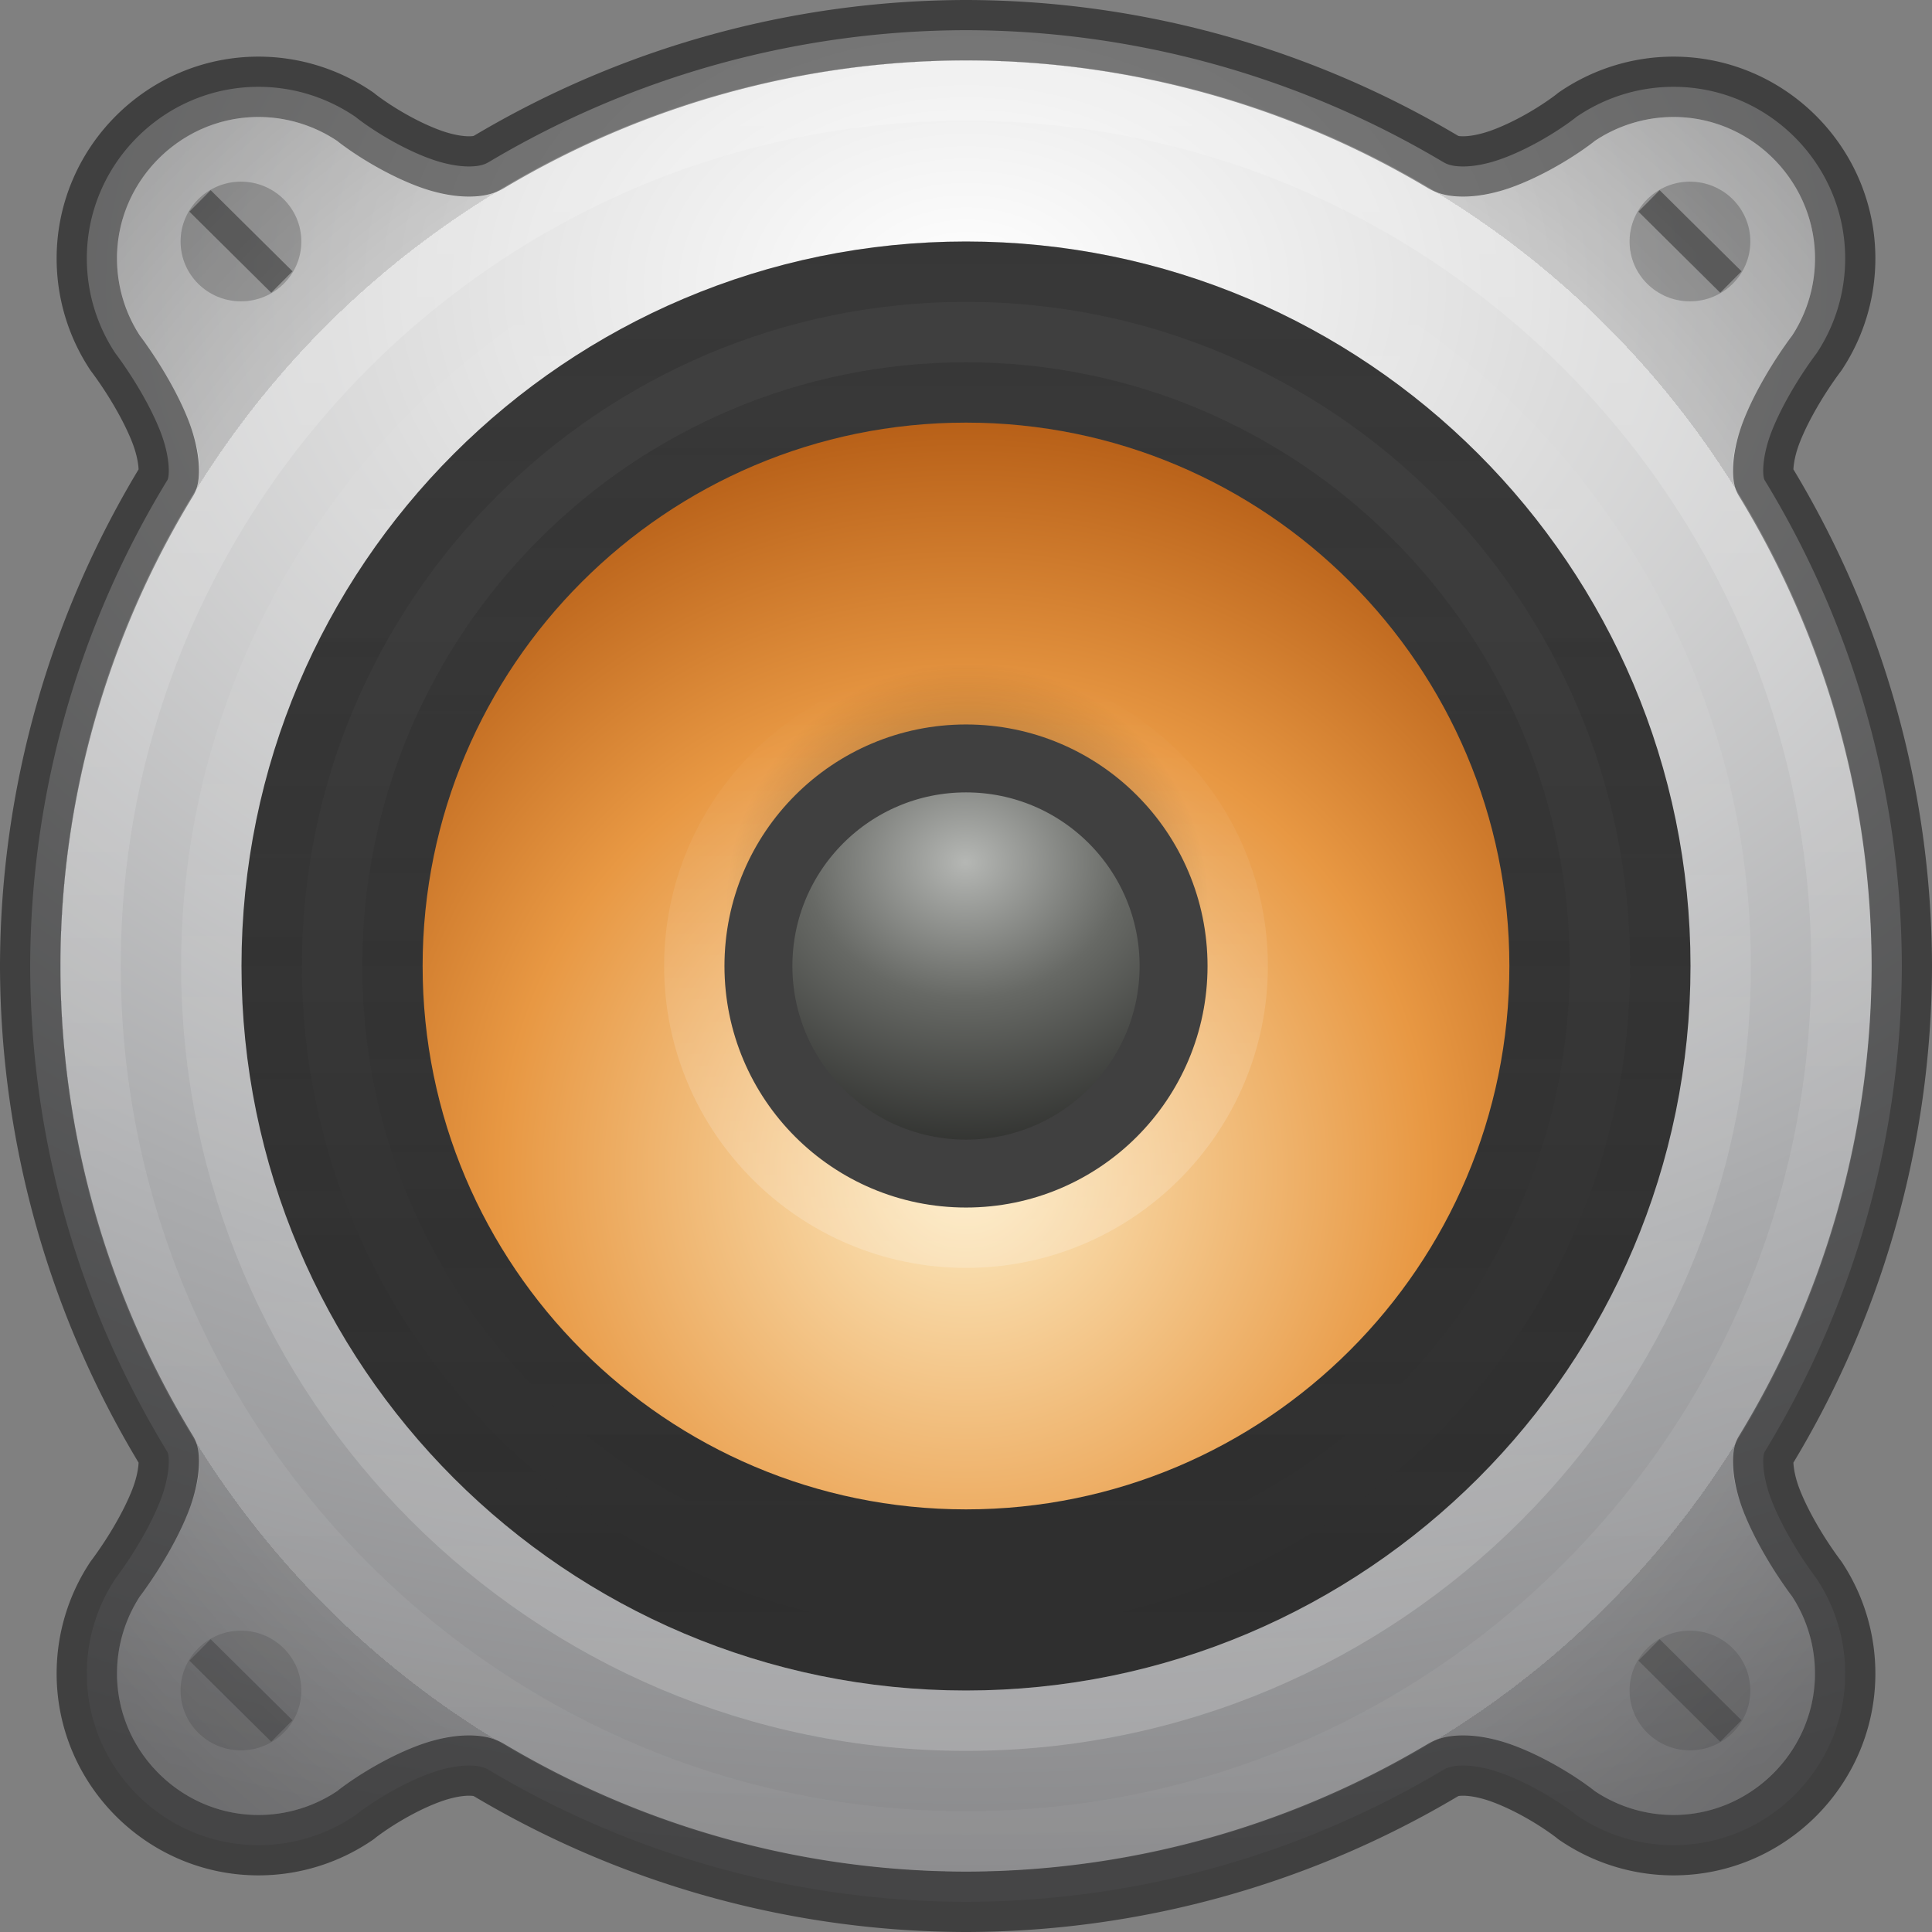 <?xml version="1.0" encoding="UTF-8" standalone="no"?>
<svg
   xmlns:dc="http://purl.org/dc/elements/1.1/"
   xmlns:cc="http://creativecommons.org/ns#"
   xmlns:rdf="http://www.w3.org/1999/02/22-rdf-syntax-ns#"
   xmlns:svg="http://www.w3.org/2000/svg"
   xmlns="http://www.w3.org/2000/svg"
   xmlns:xlink="http://www.w3.org/1999/xlink"
   id="svg4505"
   height="32"
   width="32"
   version="1.1">
  <rect width="100%" height="100%" fill="#808080" stroke="none"/>
  <defs
     id="defs4507">
    <linearGradient
       id="linearGradient4712">
      <stop
         style="stop-color:#000000;stop-opacity:1;"
         offset="0"
         id="stop4708" />
      <stop
         style="stop-color:#000000;stop-opacity:0;"
         offset="1"
         id="stop4710" />
    </linearGradient>
    <linearGradient
       id="linearGradient5032">
      <stop
         style="stop-color:#ffffff;stop-opacity:1;"
         offset="0"
         id="stop5028" />
      <stop
         style="stop-color:#ffffff;stop-opacity:0;"
         offset="1"
         id="stop5030" />
    </linearGradient>
    <linearGradient
       id="linearGradient4718">
      <stop
         id="stop4720"
         style="stop-color:#fdecc4;stop-opacity:1"
         offset="0" />
      <stop
         offset="0.603"
         style="stop-color:#e89843;stop-opacity:1"
         id="stop1140-6" />
      <stop
         id="stop4722"
         style="stop-color:#b45c15;stop-opacity:1"
         offset="1" />
    </linearGradient>
    <radialGradient
       xlink:href="#radialGradient3093-0-3-6-6-0-3"
       id="radialGradient4755"
       cx="24"
       cy="13"
       fx="24"
       fy="13"
       r="16"
       gradientUnits="userSpaceOnUse"
       gradientTransform="matrix(2.344,0,0,1.641,-40.25,-16.578)" />
    <radialGradient
       cx="23.896"
       cy="3.99"
       r="20.397"
       id="radialGradient3093-0-3-6-6-0-3"
       gradientUnits="userSpaceOnUse"
       gradientTransform="matrix(0,1.232,-1.626,0,18.487,-28.722)">
      <stop
         id="stop3244-9-33-7-0-9-5-6"
         style="stop-color:#ffffff;stop-opacity:1"
         offset="0" />
      <stop
         id="stop3246-3-5-0-8-5-0-7"
         style="stop-color:#dddddd;stop-opacity:1"
         offset="0.262" />
      <stop
         id="stop3248-1-7-8-8-1-0-5"
         style="stop-color:#abacae;stop-opacity:1"
         offset="0.661" />
      <stop
         id="stop3250-9-3-0-5-1-2-3"
         style="stop-color:#89898b;stop-opacity:1"
         offset="1" />
    </radialGradient>
    <radialGradient
       xlink:href="#linearGradient4763-2"
       id="radialGradient4765"
       cx="24"
       cy="25"
       fx="24"
       fy="25"
       r="16"
       gradientUnits="userSpaceOnUse"
       gradientTransform="matrix(1.172,0,0,1.172,-12.125,-13.297)" />
    <linearGradient
       xlink:href="#linearGradient4781"
       id="linearGradient4783"
       x1="8"
       y1="25"
       x2="40"
       y2="25"
       gradientUnits="userSpaceOnUse"
       gradientTransform="matrix(0,0.935,-0.935,0,39.387,-6.452)" />
    <linearGradient
       id="linearGradient4781">
      <stop
         style="stop-color:#ffffff;stop-opacity:1;"
         offset="0"
         id="stop4777" />
      <stop
         style="stop-color:#ffffff;stop-opacity:0.171"
         offset="1"
         id="stop4779" />
    </linearGradient>
    <linearGradient
       y2="25"
       x2="40"
       y1="25"
       x1="8"
       gradientTransform="matrix(0,0.613,-0.613,0,31.323,1.29)"
       gradientUnits="userSpaceOnUse"
       id="linearGradient4604"
       xlink:href="#linearGradient3688-464-309-604" />
    <linearGradient
       id="linearGradient3688-464-309-604">
      <stop
         offset="0"
         style="stop-color:#181818;stop-opacity:1"
         id="stop3094" />
      <stop
         offset="1"
         style="stop-color:#181818;stop-opacity:0"
         id="stop3096" />
    </linearGradient>
    <linearGradient
       y2="25"
       x2="40"
       y1="25"
       x1="8"
       gradientTransform="matrix(0,0.742,-0.742,0,34.548,-1.806)"
       gradientUnits="userSpaceOnUse"
       id="linearGradient4582"
       xlink:href="#linearGradient3688-464-309-604" />
    <linearGradient
       y2="25"
       x2="40"
       y1="25"
       x1="8"
       gradientTransform="matrix(0,-0.806,-0.806,0,36.161,35.355)"
       gradientUnits="userSpaceOnUse"
       id="linearGradient4608"
       xlink:href="#linearGradient5032" />
    <radialGradient
       xlink:href="#6589-3"
       id="radialGradient4688-1"
       cx="48"
       cy="12.5"
       fx="48"
       fy="12.5"
       r="3"
       gradientUnits="userSpaceOnUse"
       gradientTransform="matrix(2.005,-1.3096641e-6,1.12245e-6,1.719,-80.25,-7.206)" />
    <linearGradient
       id="6589-3">
      <stop
         id="stop5849-8"
         style="stop-color:#b5b7b4;stop-opacity:1"
         offset="0" />
      <stop
         offset="0.437"
         style="stop-color:#676965;stop-opacity:1;"
         id="stop4598" />
      <stop
         id="stop5851-7"
         style="stop-color:#282927;stop-opacity:1"
         offset="1" />
    </linearGradient>
    <linearGradient
       xlink:href="#linearGradient5428-2"
       id="linearGradient5430-9"
       x1="7"
       y1="16"
       x2="25"
       y2="16"
       gradientUnits="userSpaceOnUse"
       gradientTransform="matrix(0,-1.059,-1.059,0,32.941,32.941)" />
    <linearGradient
       id="linearGradient5428-2">
      <stop
         id="stop5426-0"
         offset="0"
         style="stop-color:#2f2f2f;stop-opacity:1" />
      <stop
         id="stop5424-2"
         offset="1"
         style="stop-color:#3f3f3f;stop-opacity:1" />
    </linearGradient>
    <radialGradient
       xlink:href="#linearGradient4712"
       id="radialGradient1134"
       cx="19.931"
       cy="-66.915"
       fx="19.931"
       fy="-66.915"
       r="3.261"
       gradientTransform="matrix(1.227,0,0,1.227,-9.465,66.078)"
       gradientUnits="userSpaceOnUse" />
    <linearGradient
       xlink:href="#linearGradient5032"
       id="linearGradient1144"
       gradientUnits="userSpaceOnUse"
       gradientTransform="matrix(0,-0.29,-0.29,0,23.258,22.968)"
       x1="8"
       y1="25"
       x2="40"
       y2="25" />
    <radialGradient
       xlink:href="#linearGradient4718"
       id="radialGradient4652-37"
       cx="16"
       cy="20.382"
       fx="16"
       fy="20.382"
       r="12"
       gradientTransform="matrix(1.062,-6.003276e-8,6.0032449e-8,1.062,-1,-2.25)"
       gradientUnits="userSpaceOnUse" />
    <linearGradient
       id="linearGradient4763-2">
      <stop
         id="stop4761-8"
         offset="0"
         style="stop-color:#000000;stop-opacity:0" />
      <stop
         style="stop-color:#000000;stop-opacity:0;"
         offset="0.8"
         id="stop1272" />
      <stop
         style="stop-color:#000000;stop-opacity:0.5"
         offset="0.8"
         id="stop4769-9" />
      <stop
         id="stop4759-7"
         offset="1"
         style="stop-color:#000000;stop-opacity:1" />
    </linearGradient>
  </defs>
  <g
     id="g4856">
    <path
       style="opacity:1;fill:url(#radialGradient4755);fill-opacity:1;stroke:#000000;stroke-width:1;stroke-linecap:butt;stroke-linejoin:round;stroke-miterlimit:4;stroke-dasharray:none;stroke-dashoffset:0;stroke-opacity:0.498"
       d="M 16 0.5 C 13.21 0.505 10.482 1.263 8.1 2.682 A 0.5 0.5 0 0 0 8.086 2.689 C 7.94 2.783 7.59 2.792 7.152 2.639 C 6.714 2.485 6.234 2.202 5.912 1.955 A 0.5 0.5 0 0 0 5.893 1.939 C 5.426 1.618 4.865 1.438 4.281 1.438 C 2.717 1.438 1.438 2.717 1.438 4.281 C 1.438 4.847 1.606 5.391 1.91 5.85 A 0.5 0.5 0 0 0 1.926 5.871 C 2.207 6.25 2.493 6.729 2.656 7.146 C 2.819 7.564 2.811 7.885 2.773 7.951 C 1.297 10.368 0.506 13.149 0.5 15.998 A 0.5 0.5 0 0 0 0.5 16.002 C 0.506 18.851 1.297 21.632 2.773 24.049 C 2.811 24.115 2.819 24.436 2.656 24.854 C 2.493 25.271 2.207 25.75 1.926 26.129 A 0.5 0.5 0 0 0 1.91 26.15 C 1.606 26.609 1.438 27.153 1.438 27.719 C 1.438 29.283 2.717 30.562 4.281 30.562 C 4.865 30.562 5.426 30.382 5.893 30.061 A 0.5 0.5 0 0 0 5.912 30.045 C 6.234 29.798 6.714 29.515 7.152 29.361 C 7.59 29.208 7.94 29.217 8.086 29.311 A 0.5 0.5 0 0 0 8.1 29.318 C 10.482 30.737 13.21 31.495 16 31.5 C 18.79 31.495 21.518 30.737 23.9 29.318 A 0.5 0.5 0 0 0 23.914 29.311 C 24.06 29.217 24.41 29.208 24.848 29.361 C 25.286 29.515 25.766 29.798 26.088 30.045 A 0.5 0.5 0 0 0 26.107 30.061 C 26.574 30.382 27.135 30.562 27.719 30.562 C 29.283 30.562 30.562 29.283 30.562 27.719 C 30.562 27.153 30.394 26.609 30.09 26.15 A 0.5 0.5 0 0 0 30.074 26.129 C 29.793 25.75 29.507 25.271 29.344 24.854 C 29.181 24.436 29.189 24.115 29.227 24.049 C 30.703 21.632 31.494 18.851 31.5 16.002 A 0.5 0.5 0 0 0 31.5 15.998 C 31.494 13.149 30.703 10.368 29.227 7.951 C 29.189 7.885 29.181 7.564 29.344 7.146 C 29.507 6.729 29.793 6.25 30.074 5.871 A 0.5 0.5 0 0 0 30.09 5.85 C 30.394 5.391 30.562 4.847 30.562 4.281 C 30.562 2.717 29.283 1.438 27.719 1.438 C 27.135 1.438 26.574 1.618 26.107 1.939 A 0.5 0.5 0 0 0 26.088 1.955 C 25.766 2.202 25.286 2.485 24.848 2.639 C 24.41 2.792 24.06 2.783 23.914 2.689 A 0.5 0.5 0 0 0 23.9 2.682 C 21.518 1.263 18.79 0.505 16 0.5 z "
       id="path4723" />
    <path
       style="opacity:0.2;fill:url(#radialGradient4765);fill-opacity:1;stroke:none;stroke-width:2;stroke-linecap:butt;stroke-linejoin:round;stroke-miterlimit:4;stroke-dasharray:none;stroke-dashoffset:0;stroke-opacity:1"
       d="M 16,1 C 13.3,1.005 10.661,1.739 8.355,3.111 7.644,3.567 6.332,2.905 5.609,2.351 5.224,2.086 4.762,1.938 4.281,1.938 2.987,1.938 1.938,2.987 1.938,4.281 1.938,4.748 2.077,5.196 2.328,5.574 2.933,6.391 3.548,7.592 3.208,8.196 1.774,10.538 1.006,13.237 1,16 c 0.006,2.763 0.774,5.462 2.208,7.804 0.34,0.604 -0.275,1.805 -0.881,2.622 -0.251,0.378 -0.39,0.826 -0.39,1.293 0,1.294 1.049,2.344 2.344,2.344 0.481,-2.48e-4 0.942,-0.149 1.328,-0.414 C 6.332,29.095 7.644,28.433 8.355,28.889 10.661,30.261 13.3,30.995 16,31 c 2.7,-0.005 5.339,-0.739 7.645,-2.111 0.711,-0.456 2.023,0.206 2.747,0.76 0.385,0.265 0.847,0.414 1.328,0.414 1.294,0 2.344,-1.049 2.344,-2.344 -4.87e-4,-0.467 -0.139,-0.915 -0.39,-1.293 C 29.067,25.609 28.452,24.408 28.792,23.804 30.226,21.462 30.994,18.763 31,16 30.994,13.237 30.226,10.538 28.792,8.196 28.452,7.592 29.067,6.391 29.672,5.574 29.923,5.196 30.062,4.748 30.062,4.281 30.062,2.987 29.013,1.938 27.719,1.938 27.238,1.938 26.776,2.086 26.391,2.351 25.668,2.905 24.356,3.567 23.645,3.111 21.339,1.739 18.7,1.005 16,1 Z"
       id="path4757" />
    <path
       style="color:#000000;display:inline;overflow:visible;visibility:visible;opacity:0.2;fill:none;stroke:url(#linearGradient4783);stroke-width:1;stroke-miterlimit:4;stroke-dasharray:none;stroke-opacity:1;marker:none;enable-background:accumulate"
       id="path4773"
       d="M 16,30.5 C 7.999,30.5 1.5,24 1.5,16 1.5,7.999 8,1.5 16,1.5 24.001,1.5 30.5,8 30.5,16 c 0,8.001 -6.5,14.5 -14.5,14.5 z" />
    <path
       d="M 25,16 C 25,20.966 20.966,25 16,25 11.034,25 7,20.966 7,16 7,11.034 11.034,7 16,7 20.966,7 25,11.034 25,16 Z"
       id="path2555-36-4-2-1"
       style="color:#000000;display:inline;overflow:visible;visibility:visible;opacity:1;fill:none;stroke:url(#linearGradient5430-9);stroke-width:6;stroke-miterlimit:4;stroke-dasharray:none;stroke-opacity:1;marker:none;enable-background:accumulate" />
    <g
       id="g4795"
       transform="translate(-66.234,2.953)">
      <ellipse
         ry="0.991"
         rx="1"
         style="opacity:1;fill:#000000;fill-opacity:0.117;stroke:none;stroke-width:2;stroke-linecap:butt;stroke-linejoin:round;stroke-miterlimit:4;stroke-dasharray:none;stroke-dashoffset:0;stroke-opacity:1"
         id="path4741"
         cx="70.225"
         cy="1.047" />
      <path
         style="opacity:0.2;fill:none;fill-rule:evenodd;stroke:#000000;stroke-width:0.5;stroke-linecap:square;stroke-linejoin:miter;stroke-miterlimit:4;stroke-dasharray:none;stroke-opacity:1"
         d="m 69.725,0.551 1,0.991"
         id="path4787" />
    </g>
    <path
       d="M 16,3.5 C 9.103,3.5 3.5,9.103 3.5,16 3.5,22.897 9.103,28.5 16,28.5 22.897,28.5 28.5,22.897 28.5,16 28.5,9.103 22.897,3.5 16,3.5 Z"
       id="path4606"
       style="color:#000000;display:inline;overflow:visible;visibility:visible;opacity:0.2;fill:none;stroke:url(#linearGradient4608);stroke-width:1;stroke-miterlimit:4;stroke-dasharray:none;stroke-opacity:1;marker:none;enable-background:accumulate" />
    <path
       style="color:#000000;display:inline;overflow:visible;visibility:visible;opacity:0.2;fill:none;stroke:url(#linearGradient4582);stroke-width:1;stroke-miterlimit:4;stroke-dasharray:none;stroke-opacity:1;marker:none;enable-background:accumulate"
       id="path4580"
       d="M 16,27.5 C 9.654,27.5 4.5,22.345 4.5,16 4.5,9.654 9.655,4.5 16,4.5 c 6.346,0 11.5,5.155 11.5,11.5 C 27.5,22.346 22.345,27.5 16,27.5 Z" />
    <path
       d="m 16,25.5 c -5.242,0 -9.5,-4.258 -9.5,-9.5 0,-5.242 4.258,-9.5 9.5,-9.5 5.242,0 9.5,4.258 9.5,9.5 C 25.5,21.242 21.242,25.5 16,25.5 Z"
       id="path4602"
       style="color:#000000;display:inline;overflow:visible;visibility:visible;opacity:0.2;fill:none;stroke:url(#linearGradient4604);stroke-width:1;stroke-miterlimit:4;stroke-dasharray:none;stroke-opacity:1;marker:none;enable-background:accumulate" />
    <path
       d="M 16,7 C 11.034,7 7,11.034 7,16 c 0,4.966 4.034,9 9,9 C 20.966,25 25,20.966 25,16 25,11.034 20.966,7 16,7 Z"
       id="path2555-36-4-4"
       style="color:#000000;display:inline;overflow:visible;visibility:visible;fill:url(#radialGradient4652-37);fill-opacity:1;fill-rule:nonzero;stroke:none;stroke-width:1;marker:none;enable-background:accumulate" />
    <path
       d="m 16,11.5 c -2.483,0 -4.5,2.017 -4.5,4.5 0,2.483 2.017,4.5 4.5,4.5 2.483,0 4.5,-2.017 4.5,-4.5 0,-2.483 -2.017,-4.5 -4.5,-4.5 z"
       id="path1142"
       style="color:#000000;display:inline;overflow:visible;visibility:visible;opacity:0.2;fill:none;stroke:url(#linearGradient1144);stroke-width:1;stroke-miterlimit:4;stroke-dasharray:none;stroke-opacity:1;marker:none;enable-background:accumulate" />
    <ellipse
       ry="4"
       rx="4.003"
       cy="-16"
       cx="15"
       id="ellipse1124"
       style="opacity:0.5;fill:url(#radialGradient1134);fill-opacity:1;stroke:none;stroke-width:1;stroke-linecap:round;stroke-linejoin:round;stroke-miterlimit:4;stroke-dasharray:none;stroke-dashoffset:0"
       transform="rotate(90)" />
    <ellipse
       cy="16"
       cx="16"
       id="path4680"
       style="opacity:1;fill:url(#radialGradient4688-1);fill-opacity:1;stroke:#404040;stroke-width:1.125;stroke-linecap:round;stroke-linejoin:round;stroke-miterlimit:4;stroke-dasharray:none;stroke-dashoffset:0;stroke-opacity:1"
       rx="3.438"
       ry="3.438" />
    <g
       transform="translate(-42.234,2.953)"
       id="g4801">
      <ellipse
         cy="1.047"
         cx="70.225"
         id="ellipse4797"
         style="opacity:1;fill:#000000;fill-opacity:0.117;stroke:none;stroke-width:2;stroke-linecap:butt;stroke-linejoin:round;stroke-miterlimit:4;stroke-dasharray:none;stroke-dashoffset:0;stroke-opacity:1"
         rx="1"
         ry="0.991" />
      <path
         id="path4799"
         d="m 69.725,0.551 1,0.991"
         style="opacity:0.2;fill:none;fill-rule:evenodd;stroke:#000000;stroke-width:0.5;stroke-linecap:square;stroke-linejoin:miter;stroke-miterlimit:4;stroke-dasharray:none;stroke-opacity:1" />
    </g>
    <g
       transform="translate(-66.234,2.953)"
       id="g4807">
      <ellipse
         cy="1.047"
         cx="70.225"
         id="ellipse4803"
         style="opacity:1;fill:#000000;fill-opacity:0.117;stroke:none;stroke-width:2;stroke-linecap:butt;stroke-linejoin:round;stroke-miterlimit:4;stroke-dasharray:none;stroke-dashoffset:0;stroke-opacity:1"
         rx="1"
         ry="0.991" />
      <path
         id="path4805"
         d="m 69.725,0.551 1,0.991"
         style="opacity:0.2;fill:none;fill-rule:evenodd;stroke:#000000;stroke-width:0.5;stroke-linecap:square;stroke-linejoin:miter;stroke-miterlimit:4;stroke-dasharray:none;stroke-opacity:1" />
    </g>
    <g
       id="g4813"
       transform="translate(-42.234,2.953)">
      <ellipse
         ry="0.991"
         rx="1"
         style="opacity:1;fill:#000000;fill-opacity:0.117;stroke:none;stroke-width:2;stroke-linecap:butt;stroke-linejoin:round;stroke-miterlimit:4;stroke-dasharray:none;stroke-dashoffset:0;stroke-opacity:1"
         id="ellipse4809"
         cx="70.225"
         cy="1.047" />
      <path
         style="opacity:0.2;fill:none;fill-rule:evenodd;stroke:#000000;stroke-width:0.5;stroke-linecap:square;stroke-linejoin:miter;stroke-miterlimit:4;stroke-dasharray:none;stroke-opacity:1"
         d="m 69.725,0.551 1,0.991"
         id="path4811" />
    </g>
    <g
       id="g4819"
       transform="translate(-66.234,26.953)">
      <ellipse
         ry="0.991"
         rx="1"
         style="opacity:1;fill:#000000;fill-opacity:0.117;stroke:none;stroke-width:2;stroke-linecap:butt;stroke-linejoin:round;stroke-miterlimit:4;stroke-dasharray:none;stroke-dashoffset:0;stroke-opacity:1"
         id="ellipse4815"
         cx="70.225"
         cy="1.047" />
      <path
         style="opacity:0.2;fill:none;fill-rule:evenodd;stroke:#000000;stroke-width:0.5;stroke-linecap:square;stroke-linejoin:miter;stroke-miterlimit:4;stroke-dasharray:none;stroke-opacity:1"
         d="m 69.725,0.551 1,0.991"
         id="path4817" />
    </g>
    <g
       transform="translate(-42.234,26.953)"
       id="g4825">
      <ellipse
         cy="1.047"
         cx="70.225"
         id="ellipse4821"
         style="opacity:1;fill:#000000;fill-opacity:0.117;stroke:none;stroke-width:2;stroke-linecap:butt;stroke-linejoin:round;stroke-miterlimit:4;stroke-dasharray:none;stroke-dashoffset:0;stroke-opacity:1"
         rx="1"
         ry="0.991" />
      <path
         id="path4823"
         d="m 69.725,0.551 1,0.991"
         style="opacity:0.2;fill:none;fill-rule:evenodd;stroke:#000000;stroke-width:0.5;stroke-linecap:square;stroke-linejoin:miter;stroke-miterlimit:4;stroke-dasharray:none;stroke-opacity:1" />
    </g>
  </g>
</svg>
